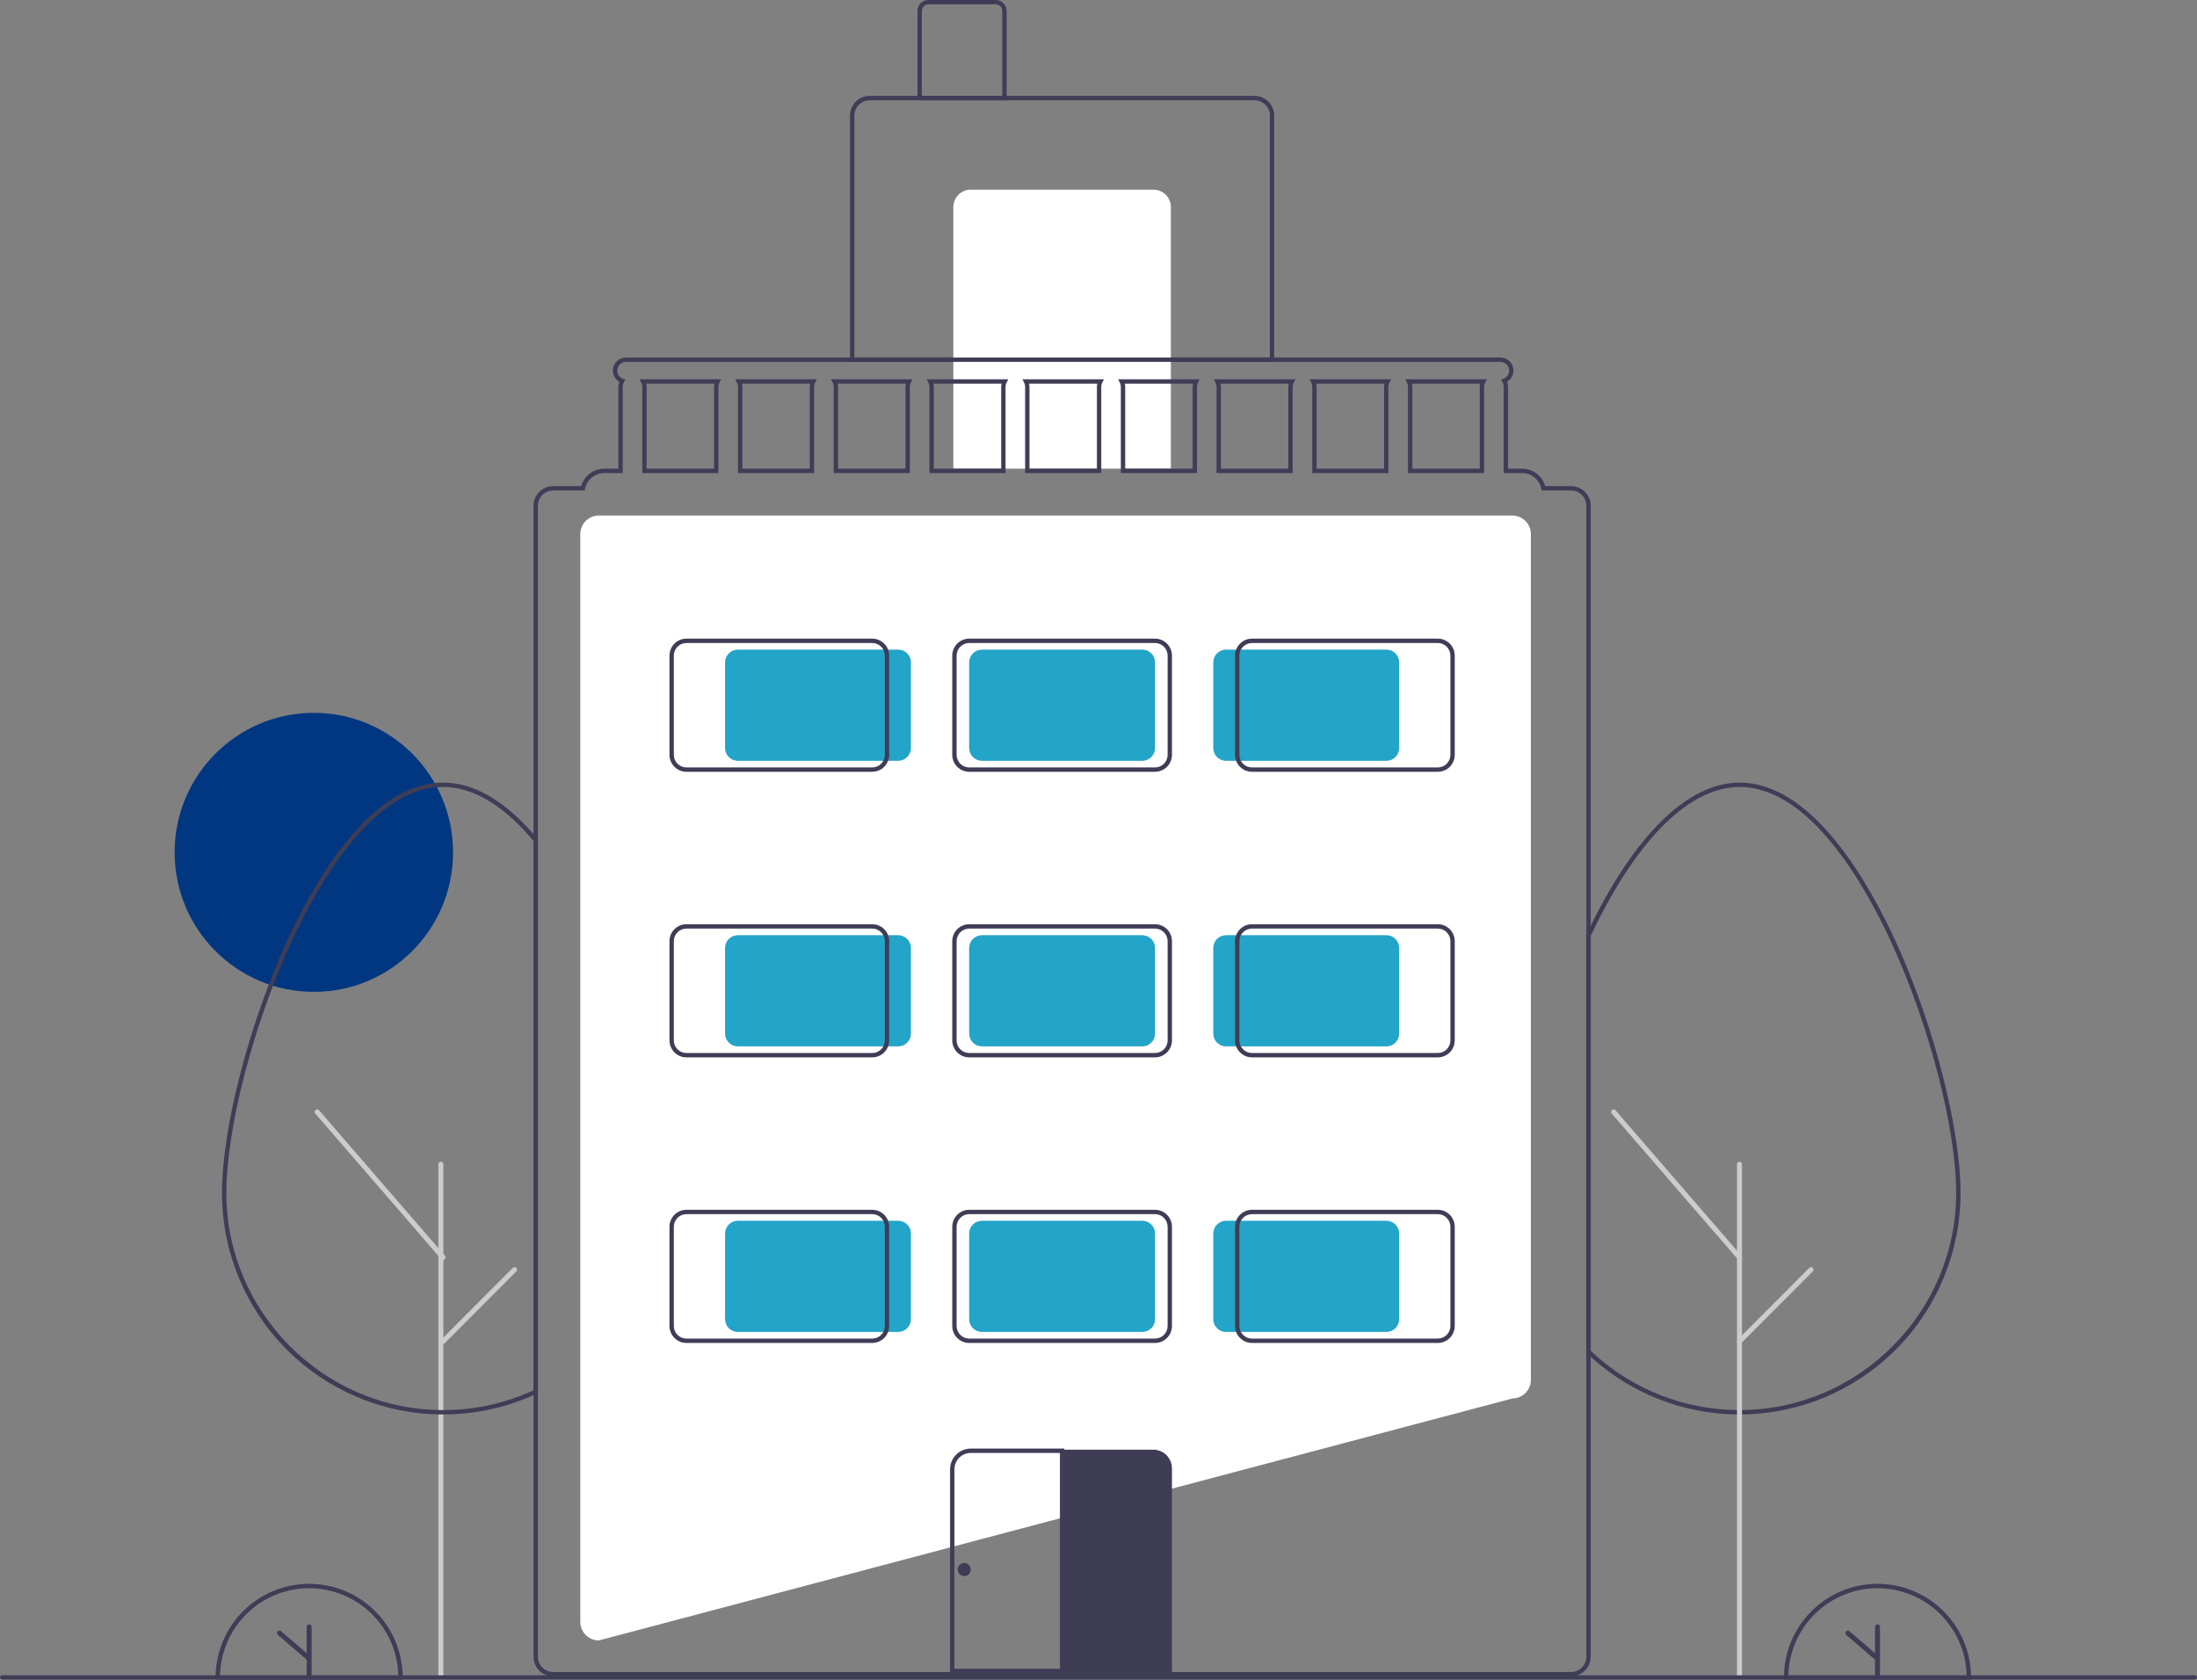 <svg width="238" height="182" viewBox="0 0 238 182" fill="none" xmlns="http://www.w3.org/2000/svg">
<rect x="0" y="0" width="238" height="182" fill="#808080" stroke="none"/>
<g clip-path="url(#clip0_284_443)">
<path d="M33.997 107.467C42.326 107.467 49.078 100.699 49.078 92.351C49.078 84.002 42.326 77.234 33.997 77.234C25.668 77.234 18.916 84.002 18.916 92.351C18.916 100.699 25.668 107.467 33.997 107.467Z" fill="#003780"/>
<path d="M64.881 177.734H64.866C64.335 177.733 63.826 177.521 63.45 177.145C63.075 176.769 62.864 176.258 62.863 175.726V57.867C62.864 57.334 63.075 56.824 63.45 56.448C63.826 56.071 64.335 55.86 64.866 55.859H163.836C164.367 55.86 164.876 56.071 165.252 56.448C165.627 56.824 165.839 57.334 165.839 57.867V149.509C165.839 150.038 165.63 150.546 165.257 150.922C164.885 151.298 164.38 151.512 163.852 151.516L64.881 177.734Z" fill="white"/>
<path d="M138.033 39.208H92.083V12.518C92.083 11.954 92.307 11.414 92.705 11.016C93.102 10.617 93.641 10.393 94.204 10.392H135.912C136.475 10.393 137.014 10.617 137.411 11.016C137.809 11.414 138.033 11.954 138.033 12.518V39.208ZM92.554 38.735H137.562V12.518C137.561 12.08 137.388 11.659 137.078 11.35C136.769 11.04 136.35 10.865 135.912 10.865H94.204C93.766 10.865 93.347 11.04 93.038 11.35C92.728 11.659 92.555 12.08 92.554 12.518V38.735Z" fill="#3F3D56"/>
<path d="M105.161 20.549H124.955C125.455 20.549 125.935 20.748 126.288 21.102C126.642 21.456 126.84 21.937 126.84 22.438V50.781H103.276V22.438C103.276 21.937 103.474 21.456 103.828 21.102C104.182 20.748 104.661 20.549 105.161 20.549Z" fill="white"/>
<path d="M109.049 10.865H99.388V1.181C99.388 0.868 99.512 0.568 99.733 0.346C99.954 0.125 100.254 0 100.566 0H107.871C108.183 0 108.483 0.125 108.704 0.346C108.925 0.568 109.049 0.868 109.049 1.181V10.865ZM99.859 10.392H108.578V1.181C108.578 0.993 108.503 0.813 108.371 0.68C108.238 0.547 108.058 0.473 107.871 0.472H100.566C100.379 0.473 100.199 0.547 100.066 0.68C99.934 0.813 99.859 0.993 99.859 1.181V10.392Z" fill="#3F3D56"/>
<path d="M188.44 153.25C188.346 153.25 188.254 153.25 188.161 153.248C182.331 153.183 176.725 150.987 172.397 147.072C172.237 146.926 172.078 146.778 171.921 146.628L171.848 146.558V101.292L171.871 101.244C172.027 100.913 172.185 100.586 172.343 100.259C177.245 90.285 182.961 84.793 188.44 84.793C196.341 84.793 202.469 95.656 205.418 102.131C209.519 111.136 212.384 122.293 212.384 129.265C212.382 135.58 209.895 141.641 205.464 146.13C201.033 150.62 195.014 153.178 188.713 153.248C188.625 153.25 188.531 153.25 188.44 153.25ZM172.319 146.356C172.45 146.479 172.582 146.601 172.714 146.722C176.957 150.56 182.453 152.713 188.169 152.775C188.264 152.778 188.355 152.775 188.446 152.778C188.532 152.778 188.619 152.778 188.705 152.775C201.503 152.633 211.912 142.086 211.912 129.265C211.912 122.354 209.065 111.277 204.989 102.327C202.087 95.955 196.077 85.265 188.44 85.265C183.15 85.265 177.584 90.664 172.766 100.467C172.617 100.775 172.467 101.084 172.319 101.398L172.319 146.356Z" fill="#3F3D56"/>
<path d="M188.439 181.888C188.367 181.888 188.298 181.859 188.247 181.808C188.196 181.757 188.168 181.688 188.168 181.616V126.142C188.167 126.106 188.174 126.071 188.188 126.038C188.201 126.005 188.221 125.974 188.246 125.949C188.272 125.924 188.302 125.903 188.335 125.89C188.368 125.876 188.403 125.869 188.439 125.869C188.474 125.869 188.51 125.876 188.543 125.89C188.576 125.903 188.606 125.924 188.631 125.949C188.656 125.974 188.676 126.005 188.69 126.038C188.703 126.071 188.71 126.106 188.71 126.142V181.616C188.71 181.688 188.681 181.757 188.63 181.808C188.58 181.859 188.511 181.888 188.439 181.888Z" fill="#CCCCCC"/>
<path d="M47.76 181.888C47.688 181.888 47.619 181.859 47.568 181.808C47.517 181.757 47.488 181.688 47.488 181.616V126.142C47.488 126.106 47.495 126.071 47.509 126.038C47.522 126.005 47.542 125.974 47.567 125.949C47.592 125.924 47.622 125.903 47.655 125.89C47.688 125.876 47.724 125.869 47.76 125.869C47.795 125.869 47.831 125.876 47.864 125.89C47.897 125.903 47.927 125.924 47.952 125.949C47.977 125.974 47.997 126.005 48.01 126.038C48.024 126.071 48.031 126.106 48.031 126.142V181.616C48.031 181.688 48.002 181.757 47.951 181.808C47.9 181.859 47.831 181.888 47.76 181.888Z" fill="#CCCCCC"/>
<path d="M188.439 136.507C188.4 136.507 188.362 136.498 188.326 136.482C188.291 136.466 188.259 136.442 188.234 136.413L174.599 120.652C174.552 120.597 174.528 120.527 174.533 120.455C174.539 120.383 174.572 120.316 174.626 120.269C174.68 120.222 174.751 120.198 174.823 120.203C174.894 120.208 174.961 120.242 175.008 120.296L188.644 136.057C188.678 136.096 188.7 136.145 188.707 136.196C188.714 136.248 188.707 136.3 188.685 136.348C188.664 136.395 188.629 136.435 188.585 136.463C188.542 136.492 188.491 136.507 188.439 136.507Z" fill="#CCCCCC"/>
<path d="M188.439 145.603C188.385 145.603 188.333 145.587 188.288 145.557C188.244 145.527 188.209 145.485 188.188 145.435C188.168 145.385 188.162 145.331 188.173 145.278C188.183 145.225 188.209 145.177 188.247 145.139L195.995 137.373C196.046 137.322 196.115 137.294 196.186 137.294C196.258 137.294 196.327 137.323 196.378 137.373C196.428 137.424 196.457 137.493 196.457 137.565C196.457 137.637 196.429 137.706 196.378 137.757L188.63 145.523C188.605 145.548 188.575 145.568 188.543 145.582C188.51 145.596 188.474 145.603 188.439 145.603Z" fill="#CCCCCC"/>
<path d="M213.522 182H193.256V181.764C193.255 180.43 193.517 179.108 194.026 177.875C194.535 176.643 195.281 175.522 196.222 174.579C197.163 173.635 198.28 172.886 199.51 172.376C200.74 171.865 202.058 171.602 203.389 171.602C204.72 171.602 206.038 171.865 207.268 172.376C208.498 172.886 209.615 173.635 210.556 174.579C211.497 175.522 212.243 176.643 212.752 177.875C213.261 179.108 213.523 180.43 213.522 181.764L213.522 182ZM193.73 181.528H213.048C212.987 179.001 211.942 176.598 210.137 174.833C208.333 173.067 205.911 172.079 203.389 172.079C200.867 172.079 198.445 173.067 196.641 174.833C194.836 176.598 193.791 179.001 193.73 181.528Z" fill="#3F3D56"/>
<path d="M203.389 175.999C203.318 175.999 203.25 176.027 203.2 176.078C203.15 176.128 203.121 176.196 203.121 176.267V179.115L200.353 176.734C200.327 176.711 200.296 176.693 200.262 176.682C200.229 176.671 200.194 176.667 200.158 176.67C200.123 176.672 200.089 176.682 200.058 176.698C200.026 176.714 199.998 176.736 199.975 176.762C199.953 176.789 199.935 176.82 199.924 176.854C199.913 176.887 199.909 176.923 199.912 176.958C199.914 176.993 199.924 177.027 199.94 177.059C199.956 177.09 199.978 177.118 200.005 177.141L203.121 179.822V181.496C203.121 181.531 203.128 181.566 203.142 181.598C203.155 181.631 203.175 181.661 203.199 181.686C203.224 181.711 203.254 181.73 203.286 181.744C203.319 181.758 203.354 181.765 203.389 181.765C203.424 181.765 203.459 181.758 203.491 181.744C203.524 181.73 203.554 181.711 203.578 181.686C203.603 181.661 203.623 181.631 203.636 181.598C203.65 181.566 203.657 181.531 203.656 181.496V176.267C203.656 176.196 203.628 176.128 203.578 176.078C203.528 176.027 203.46 175.999 203.389 175.999Z" fill="#3F3D56"/>
<path d="M43.623 182H23.357V181.764C23.356 180.43 23.618 179.108 24.127 177.875C24.636 176.643 25.382 175.522 26.323 174.579C27.264 173.635 28.381 172.886 29.611 172.376C30.841 171.865 32.159 171.602 33.49 171.602C34.821 171.602 36.139 171.865 37.369 172.376C38.599 172.886 39.716 173.635 40.657 174.579C41.598 175.522 42.344 176.643 42.853 177.875C43.362 179.108 43.624 180.43 43.623 181.764L43.623 182ZM23.831 181.528H43.149C43.088 179.001 42.043 176.598 40.238 174.833C38.434 173.067 36.012 172.079 33.49 172.079C30.968 172.079 28.546 173.067 26.742 174.833C24.937 176.598 23.892 179.001 23.831 181.528Z" fill="#3F3D56"/>
<path d="M33.49 175.999C33.419 175.999 33.351 176.027 33.301 176.078C33.251 176.128 33.222 176.196 33.222 176.267V179.115L30.454 176.734C30.428 176.711 30.397 176.693 30.363 176.682C30.33 176.671 30.295 176.667 30.259 176.67C30.224 176.672 30.19 176.682 30.159 176.698C30.127 176.714 30.099 176.736 30.076 176.762C30.054 176.789 30.036 176.82 30.025 176.854C30.014 176.887 30.01 176.923 30.013 176.958C30.015 176.993 30.025 177.027 30.041 177.059C30.057 177.09 30.079 177.118 30.106 177.141L33.222 179.822V181.496C33.222 181.531 33.229 181.566 33.243 181.598C33.256 181.631 33.276 181.661 33.3 181.686C33.325 181.711 33.355 181.73 33.387 181.744C33.42 181.758 33.455 181.765 33.49 181.765C33.525 181.765 33.56 181.758 33.593 181.744C33.625 181.73 33.655 181.711 33.679 181.686C33.704 181.661 33.724 181.631 33.737 181.598C33.751 181.566 33.758 181.531 33.758 181.496V176.267C33.758 176.196 33.729 176.128 33.679 176.078C33.629 176.027 33.561 175.999 33.49 175.999Z" fill="#3F3D56"/>
<path d="M47.996 153.25C47.902 153.25 47.811 153.25 47.717 153.248C41.417 153.176 35.399 150.618 30.969 146.129C26.538 141.639 24.052 135.58 24.05 129.265C24.05 122.293 26.915 111.135 31.016 102.131C33.966 95.656 40.094 84.793 47.996 84.793C51.251 84.793 54.529 86.652 57.738 90.32C57.897 90.5 58.057 90.687 58.214 90.877L58.268 90.943V150.932L58.135 150.997C57.977 151.074 57.816 151.146 57.655 151.216C54.697 152.528 51.504 153.219 48.27 153.248C48.182 153.25 48.088 153.25 47.996 153.25ZM47.996 85.265C40.357 85.265 34.347 95.955 31.445 102.327C27.369 111.277 24.521 122.354 24.521 129.265C24.521 142.084 34.931 152.631 47.726 152.775C47.821 152.778 47.91 152.778 48.002 152.778C48.088 152.778 48.176 152.778 48.261 152.775C51.433 152.748 54.565 152.07 57.466 150.783C57.577 150.735 57.687 150.686 57.797 150.635V91.113C57.66 90.949 57.522 90.788 57.384 90.631C54.268 87.07 51.11 85.265 47.996 85.265Z" fill="#3F3D56"/>
<path d="M47.995 136.507C47.956 136.507 47.918 136.498 47.883 136.482C47.847 136.466 47.816 136.442 47.79 136.413L34.155 120.652C34.108 120.597 34.085 120.527 34.09 120.455C34.095 120.383 34.129 120.316 34.183 120.269C34.237 120.222 34.308 120.198 34.379 120.203C34.451 120.208 34.518 120.242 34.565 120.296L48.2 136.057C48.234 136.096 48.256 136.145 48.264 136.196C48.271 136.248 48.263 136.3 48.242 136.348C48.22 136.395 48.186 136.435 48.142 136.463C48.098 136.492 48.047 136.507 47.995 136.507Z" fill="#CCCCCC"/>
<path d="M47.995 145.603C47.942 145.603 47.889 145.587 47.845 145.557C47.8 145.527 47.765 145.485 47.745 145.435C47.724 145.385 47.719 145.331 47.729 145.278C47.74 145.225 47.766 145.177 47.803 145.139L55.551 137.373C55.602 137.322 55.671 137.294 55.743 137.294C55.815 137.294 55.883 137.323 55.934 137.373C55.985 137.424 56.013 137.493 56.014 137.565C56.014 137.637 55.985 137.706 55.935 137.757L48.187 145.523C48.162 145.548 48.132 145.568 48.099 145.582C48.066 145.596 48.031 145.603 47.995 145.603Z" fill="#CCCCCC"/>
<path d="M69.287 41.097L69.461 41.442C69.538 41.591 69.579 41.756 69.579 41.924V51.253H77.826V41.924C77.826 41.756 77.867 41.591 77.944 41.442L78.119 41.097H69.287ZM77.355 41.924V50.781H70.05V41.924C70.05 41.804 70.036 41.685 70.008 41.569H77.397C77.369 41.685 77.355 41.804 77.355 41.924ZM79.655 41.097L79.829 41.442C79.907 41.591 79.947 41.756 79.947 41.924V51.253H88.195V41.924C88.195 41.756 88.235 41.591 88.312 41.442L88.487 41.097H79.655ZM87.723 41.924V50.781H80.418V41.924C80.418 41.804 80.404 41.685 80.376 41.569H87.766C87.737 41.685 87.723 41.804 87.723 41.924ZM90.023 41.097L90.198 41.442C90.275 41.591 90.315 41.756 90.315 41.924V51.253H98.563V41.924C98.563 41.756 98.603 41.591 98.681 41.442L98.855 41.097H90.023ZM98.092 41.924V50.781H90.787V41.924C90.787 41.804 90.773 41.685 90.744 41.569H98.134C98.106 41.685 98.092 41.804 98.092 41.924ZM100.392 41.097L100.566 41.442C100.643 41.591 100.684 41.756 100.684 41.924V51.253H108.931V41.924C108.931 41.756 108.972 41.591 109.049 41.442L109.224 41.097H100.392ZM108.46 41.924V50.781H101.155V41.924C101.155 41.804 101.141 41.685 101.113 41.569H108.502C108.474 41.685 108.46 41.804 108.46 41.924ZM110.76 41.097L110.934 41.442C111.012 41.591 111.052 41.756 111.052 41.924V51.253H119.3V41.924C119.3 41.756 119.34 41.591 119.417 41.442L119.592 41.097H110.76ZM118.828 41.924V50.781H111.523V41.924C111.523 41.804 111.509 41.685 111.481 41.569H118.871C118.842 41.685 118.828 41.804 118.828 41.924ZM121.128 41.097L121.303 41.442C121.38 41.591 121.42 41.756 121.42 41.924V51.253H129.668V41.924C129.668 41.756 129.708 41.591 129.786 41.442L129.96 41.097H121.128ZM129.197 41.924V50.781H121.892V41.924C121.892 41.804 121.878 41.685 121.849 41.569H129.239C129.211 41.685 129.197 41.804 129.197 41.924ZM131.496 41.097L131.671 41.442C131.748 41.591 131.789 41.756 131.789 41.924V51.253H140.036V41.924C140.036 41.756 140.077 41.591 140.154 41.442L140.328 41.097H131.496ZM139.565 41.924V50.781H132.26V41.924C132.26 41.804 132.246 41.685 132.218 41.569H139.607C139.579 41.685 139.565 41.804 139.565 41.924ZM141.865 41.097L142.039 41.442C142.117 41.591 142.157 41.756 142.157 41.924V51.253H150.405V41.924C150.405 41.756 150.445 41.591 150.522 41.442L150.697 41.097H141.865ZM149.933 41.924V50.781H142.628V41.924C142.628 41.804 142.614 41.685 142.586 41.569H149.976C149.947 41.685 149.933 41.804 149.933 41.924ZM152.233 41.097L152.408 41.442C152.485 41.591 152.525 41.756 152.525 41.924V51.253H160.773V41.924C160.773 41.756 160.813 41.591 160.891 41.442L161.065 41.097H152.233ZM160.302 41.924V50.781H152.997V41.924C152.997 41.804 152.983 41.685 152.954 41.569H160.344C160.316 41.685 160.301 41.804 160.302 41.924ZM152.233 41.097L152.408 41.442C152.485 41.591 152.525 41.756 152.525 41.924V51.253H160.773V41.924C160.773 41.756 160.813 41.591 160.891 41.442L161.065 41.097H152.233ZM160.302 41.924V50.781H152.997V41.924C152.997 41.804 152.983 41.685 152.954 41.569H160.344C160.316 41.685 160.301 41.804 160.302 41.924ZM141.865 41.097L142.039 41.442C142.117 41.591 142.157 41.756 142.157 41.924V51.253H150.405V41.924C150.405 41.756 150.445 41.591 150.522 41.442L150.697 41.097H141.865ZM149.933 41.924V50.781H142.628V41.924C142.628 41.804 142.614 41.685 142.586 41.569H149.976C149.947 41.685 149.933 41.804 149.933 41.924ZM131.496 41.097L131.671 41.442C131.748 41.591 131.789 41.756 131.789 41.924V51.253H140.036V41.924C140.036 41.756 140.077 41.591 140.154 41.442L140.328 41.097H131.496ZM139.565 41.924V50.781H132.26V41.924C132.26 41.804 132.246 41.685 132.218 41.569H139.607C139.579 41.685 139.565 41.804 139.565 41.924ZM121.128 41.097L121.303 41.442C121.38 41.591 121.42 41.756 121.42 41.924V51.253H129.668V41.924C129.668 41.756 129.708 41.591 129.786 41.442L129.96 41.097H121.128ZM129.197 41.924V50.781H121.892V41.924C121.892 41.804 121.878 41.685 121.849 41.569H129.239C129.211 41.685 129.197 41.804 129.197 41.924ZM110.76 41.097L110.934 41.442C111.012 41.591 111.052 41.756 111.052 41.924V51.253H119.3V41.924C119.3 41.756 119.34 41.591 119.417 41.442L119.592 41.097H110.76ZM118.828 41.924V50.781H111.523V41.924C111.523 41.804 111.509 41.685 111.481 41.569H118.871C118.842 41.685 118.828 41.804 118.828 41.924ZM100.392 41.097L100.566 41.442C100.643 41.591 100.684 41.756 100.684 41.924V51.253H108.931V41.924C108.931 41.756 108.972 41.591 109.049 41.442L109.224 41.097H100.392ZM108.46 41.924V50.781H101.155V41.924C101.155 41.804 101.141 41.685 101.113 41.569H108.502C108.474 41.685 108.46 41.804 108.46 41.924ZM90.023 41.097L90.198 41.442C90.275 41.591 90.315 41.756 90.315 41.924V51.253H98.563V41.924C98.563 41.756 98.603 41.591 98.681 41.442L98.855 41.097H90.023ZM98.092 41.924V50.781H90.787V41.924C90.787 41.804 90.773 41.685 90.744 41.569H98.134C98.106 41.685 98.092 41.804 98.092 41.924ZM79.655 41.097L79.829 41.442C79.907 41.591 79.947 41.756 79.947 41.924V51.253H88.195V41.924C88.195 41.756 88.235 41.591 88.312 41.442L88.487 41.097H79.655ZM87.723 41.924V50.781H80.418V41.924C80.418 41.804 80.404 41.685 80.376 41.569H87.766C87.737 41.685 87.723 41.804 87.723 41.924ZM69.287 41.097L69.461 41.442C69.538 41.591 69.579 41.756 69.579 41.924V51.253H77.826V41.924C77.826 41.756 77.867 41.591 77.944 41.442L78.119 41.097H69.287ZM77.355 41.924V50.781H70.05V41.924C70.05 41.804 70.036 41.685 70.008 41.569H77.397C77.369 41.685 77.355 41.804 77.355 41.924ZM152.233 41.097L152.408 41.442C152.485 41.591 152.525 41.756 152.525 41.924V51.253H160.773V41.924C160.773 41.756 160.813 41.591 160.891 41.442L161.065 41.097H152.233ZM160.302 41.924V50.781H152.997V41.924C152.997 41.804 152.983 41.685 152.954 41.569H160.344C160.316 41.685 160.301 41.804 160.302 41.924ZM141.865 41.097L142.039 41.442C142.117 41.591 142.157 41.756 142.157 41.924V51.253H150.405V41.924C150.405 41.756 150.445 41.591 150.522 41.442L150.697 41.097H141.865ZM149.933 41.924V50.781H142.628V41.924C142.628 41.804 142.614 41.685 142.586 41.569H149.976C149.947 41.685 149.933 41.804 149.933 41.924ZM131.496 41.097L131.671 41.442C131.748 41.591 131.789 41.756 131.789 41.924V51.253H140.036V41.924C140.036 41.756 140.077 41.591 140.154 41.442L140.328 41.097H131.496ZM139.565 41.924V50.781H132.26V41.924C132.26 41.804 132.246 41.685 132.218 41.569H139.607C139.579 41.685 139.565 41.804 139.565 41.924ZM121.128 41.097L121.303 41.442C121.38 41.591 121.42 41.756 121.42 41.924V51.253H129.668V41.924C129.668 41.756 129.708 41.591 129.786 41.442L129.96 41.097H121.128ZM129.197 41.924V50.781H121.892V41.924C121.892 41.804 121.878 41.685 121.849 41.569H129.239C129.211 41.685 129.197 41.804 129.197 41.924ZM110.76 41.097L110.934 41.442C111.012 41.591 111.052 41.756 111.052 41.924V51.253H119.3V41.924C119.3 41.756 119.34 41.591 119.417 41.442L119.592 41.097H110.76ZM118.828 41.924V50.781H111.523V41.924C111.523 41.804 111.509 41.685 111.481 41.569H118.871C118.842 41.685 118.828 41.804 118.828 41.924ZM100.392 41.097L100.566 41.442C100.643 41.591 100.684 41.756 100.684 41.924V51.253H108.931V41.924C108.931 41.756 108.972 41.591 109.049 41.442L109.224 41.097H100.392ZM108.46 41.924V50.781H101.155V41.924C101.155 41.804 101.141 41.685 101.113 41.569H108.502C108.474 41.685 108.46 41.804 108.46 41.924ZM90.023 41.097L90.198 41.442C90.275 41.591 90.315 41.756 90.315 41.924V51.253H98.563V41.924C98.563 41.756 98.603 41.591 98.681 41.442L98.855 41.097H90.023ZM98.092 41.924V50.781H90.787V41.924C90.787 41.804 90.773 41.685 90.744 41.569H98.134C98.106 41.685 98.092 41.804 98.092 41.924ZM79.655 41.097L79.829 41.442C79.907 41.591 79.947 41.756 79.947 41.924V51.253H88.195V41.924C88.195 41.756 88.235 41.591 88.312 41.442L88.487 41.097H79.655ZM87.723 41.924V50.781H80.418V41.924C80.418 41.804 80.404 41.685 80.376 41.569H87.766C87.737 41.685 87.723 41.804 87.723 41.924ZM69.287 41.097L69.461 41.442C69.538 41.591 69.579 41.756 69.579 41.924V51.253H77.826V41.924C77.826 41.756 77.867 41.591 77.944 41.442L78.119 41.097H69.287ZM77.355 41.924V50.781H70.05V41.924C70.05 41.804 70.036 41.685 70.008 41.569H77.397C77.369 41.685 77.355 41.804 77.355 41.924ZM152.233 41.097L152.408 41.442C152.485 41.591 152.525 41.756 152.525 41.924V51.253H160.773V41.924C160.773 41.756 160.813 41.591 160.891 41.442L161.065 41.097H152.233ZM160.302 41.924V50.781H152.997V41.924C152.997 41.804 152.983 41.685 152.954 41.569H160.344C160.316 41.685 160.301 41.804 160.302 41.924ZM141.865 41.097L142.039 41.442C142.117 41.591 142.157 41.756 142.157 41.924V51.253H150.405V41.924C150.405 41.756 150.445 41.591 150.522 41.442L150.697 41.097H141.865ZM149.933 41.924V50.781H142.628V41.924C142.628 41.804 142.614 41.685 142.586 41.569H149.976C149.947 41.685 149.933 41.804 149.933 41.924ZM131.496 41.097L131.671 41.442C131.748 41.591 131.789 41.756 131.789 41.924V51.253H140.036V41.924C140.036 41.756 140.077 41.591 140.154 41.442L140.328 41.097H131.496ZM139.565 41.924V50.781H132.26V41.924C132.26 41.804 132.246 41.685 132.218 41.569H139.607C139.579 41.685 139.565 41.804 139.565 41.924ZM121.128 41.097L121.303 41.442C121.38 41.591 121.42 41.756 121.42 41.924V51.253H129.668V41.924C129.668 41.756 129.708 41.591 129.786 41.442L129.96 41.097H121.128ZM129.197 41.924V50.781H121.892V41.924C121.892 41.804 121.878 41.685 121.849 41.569H129.239C129.211 41.685 129.197 41.804 129.197 41.924ZM110.76 41.097L110.934 41.442C111.012 41.591 111.052 41.756 111.052 41.924V51.253H119.3V41.924C119.3 41.756 119.34 41.591 119.417 41.442L119.592 41.097H110.76ZM118.828 41.924V50.781H111.523V41.924C111.523 41.804 111.509 41.685 111.481 41.569H118.871C118.842 41.685 118.828 41.804 118.828 41.924ZM100.392 41.097L100.566 41.442C100.643 41.591 100.684 41.756 100.684 41.924V51.253H108.931V41.924C108.931 41.756 108.972 41.591 109.049 41.442L109.224 41.097H100.392ZM108.46 41.924V50.781H101.155V41.924C101.155 41.804 101.141 41.685 101.113 41.569H108.502C108.474 41.685 108.46 41.804 108.46 41.924ZM90.023 41.097L90.198 41.442C90.275 41.591 90.315 41.756 90.315 41.924V51.253H98.563V41.924C98.563 41.756 98.603 41.591 98.681 41.442L98.855 41.097H90.023ZM98.092 41.924V50.781H90.787V41.924C90.787 41.804 90.773 41.685 90.744 41.569H98.134C98.106 41.685 98.092 41.804 98.092 41.924ZM79.655 41.097L79.829 41.442C79.907 41.591 79.947 41.756 79.947 41.924V51.253H88.195V41.924C88.195 41.756 88.235 41.591 88.312 41.442L88.487 41.097H79.655ZM87.723 41.924V50.781H80.418V41.924C80.418 41.804 80.404 41.685 80.376 41.569H87.766C87.737 41.685 87.723 41.804 87.723 41.924ZM69.287 41.097L69.461 41.442C69.538 41.591 69.579 41.756 69.579 41.924V51.253H77.826V41.924C77.826 41.756 77.867 41.591 77.944 41.442L78.119 41.097H69.287ZM77.355 41.924V50.781H70.05V41.924C70.05 41.804 70.036 41.685 70.008 41.569H77.397C77.369 41.685 77.355 41.804 77.355 41.924ZM152.233 41.097L152.408 41.442C152.485 41.591 152.525 41.756 152.525 41.924V51.253H160.773V41.924C160.773 41.756 160.813 41.591 160.891 41.442L161.065 41.097H152.233ZM160.302 41.924V50.781H152.997V41.924C152.997 41.804 152.983 41.685 152.954 41.569H160.344C160.316 41.685 160.301 41.804 160.302 41.924ZM141.865 41.097L142.039 41.442C142.117 41.591 142.157 41.756 142.157 41.924V51.253H150.405V41.924C150.405 41.756 150.445 41.591 150.522 41.442L150.697 41.097H141.865ZM149.933 41.924V50.781H142.628V41.924C142.628 41.804 142.614 41.685 142.586 41.569H149.976C149.947 41.685 149.933 41.804 149.933 41.924ZM131.496 41.097L131.671 41.442C131.748 41.591 131.789 41.756 131.789 41.924V51.253H140.036V41.924C140.036 41.756 140.077 41.591 140.154 41.442L140.328 41.097H131.496ZM139.565 41.924V50.781H132.26V41.924C132.26 41.804 132.246 41.685 132.218 41.569H139.607C139.579 41.685 139.565 41.804 139.565 41.924ZM121.128 41.097L121.303 41.442C121.38 41.591 121.42 41.756 121.42 41.924V51.253H129.668V41.924C129.668 41.756 129.708 41.591 129.786 41.442L129.96 41.097H121.128ZM129.197 41.924V50.781H121.892V41.924C121.892 41.804 121.878 41.685 121.849 41.569H129.239C129.211 41.685 129.197 41.804 129.197 41.924ZM110.76 41.097L110.934 41.442C111.012 41.591 111.052 41.756 111.052 41.924V51.253H119.3V41.924C119.3 41.756 119.34 41.591 119.417 41.442L119.592 41.097H110.76ZM118.828 41.924V50.781H111.523V41.924C111.523 41.804 111.509 41.685 111.481 41.569H118.871C118.842 41.685 118.828 41.804 118.828 41.924ZM100.392 41.097L100.566 41.442C100.643 41.591 100.684 41.756 100.684 41.924V51.253H108.931V41.924C108.931 41.756 108.972 41.591 109.049 41.442L109.224 41.097H100.392ZM108.46 41.924V50.781H101.155V41.924C101.155 41.804 101.141 41.685 101.113 41.569H108.502C108.474 41.685 108.46 41.804 108.46 41.924ZM90.023 41.097L90.198 41.442C90.275 41.591 90.315 41.756 90.315 41.924V51.253H98.563V41.924C98.563 41.756 98.603 41.591 98.681 41.442L98.855 41.097H90.023ZM98.092 41.924V50.781H90.787V41.924C90.787 41.804 90.773 41.685 90.744 41.569H98.134C98.106 41.685 98.092 41.804 98.092 41.924ZM79.655 41.097L79.829 41.442C79.907 41.591 79.947 41.756 79.947 41.924V51.253H88.195V41.924C88.195 41.756 88.235 41.591 88.312 41.442L88.487 41.097H79.655ZM87.723 41.924V50.781H80.418V41.924C80.418 41.804 80.404 41.685 80.376 41.569H87.766C87.737 41.685 87.723 41.804 87.723 41.924ZM69.287 41.097L69.461 41.442C69.538 41.591 69.579 41.756 69.579 41.924V51.253H77.826V41.924C77.826 41.756 77.867 41.591 77.944 41.442L78.119 41.097H69.287ZM77.355 41.924V50.781H70.05V41.924C70.05 41.804 70.036 41.685 70.008 41.569H77.397C77.369 41.685 77.355 41.804 77.355 41.924ZM152.233 41.097L152.408 41.442C152.485 41.591 152.525 41.756 152.525 41.924V51.253H160.773V41.924C160.773 41.756 160.813 41.591 160.891 41.442L161.065 41.097H152.233ZM160.302 41.924V50.781H152.997V41.924C152.997 41.804 152.983 41.685 152.954 41.569H160.344C160.316 41.685 160.301 41.804 160.302 41.924ZM142.039 41.442C142.117 41.591 142.157 41.756 142.157 41.924V51.253H150.405V41.924C150.405 41.756 150.445 41.591 150.522 41.442L150.697 41.097H141.865L142.039 41.442ZM149.976 41.569C149.947 41.685 149.933 41.804 149.933 41.924V50.781H142.628V41.924C142.628 41.804 142.614 41.685 142.586 41.569H149.976ZM131.671 41.442C131.748 41.591 131.789 41.756 131.789 41.924V51.253H140.036V41.924C140.036 41.756 140.077 41.591 140.154 41.442L140.328 41.097H131.496L131.671 41.442ZM139.607 41.569C139.579 41.685 139.565 41.804 139.565 41.924V50.781H132.26V41.924C132.26 41.804 132.246 41.685 132.218 41.569H139.607ZM121.303 41.442C121.38 41.591 121.42 41.756 121.42 41.924V51.253H129.668V41.924C129.668 41.756 129.708 41.591 129.786 41.442L129.96 41.097H121.128L121.303 41.442ZM129.239 41.569C129.211 41.685 129.197 41.804 129.197 41.924V50.781H121.892V41.924C121.892 41.804 121.878 41.685 121.849 41.569H129.239ZM110.934 41.442C111.012 41.591 111.052 41.756 111.052 41.924V51.253H119.3V41.924C119.3 41.756 119.34 41.591 119.417 41.442L119.592 41.097H110.76L110.934 41.442ZM118.871 41.569C118.842 41.685 118.828 41.804 118.828 41.924V50.781H111.523V41.924C111.523 41.804 111.509 41.685 111.481 41.569H118.871ZM100.566 41.442C100.643 41.591 100.684 41.756 100.684 41.924V51.253H108.931V41.924C108.931 41.756 108.972 41.591 109.049 41.442L109.224 41.097H100.392L100.566 41.442ZM108.502 41.569C108.474 41.685 108.46 41.804 108.46 41.924V50.781H101.155V41.924C101.155 41.804 101.141 41.685 101.113 41.569H108.502ZM90.198 41.442C90.275 41.591 90.315 41.756 90.315 41.924V51.253H98.563V41.924C98.563 41.756 98.603 41.591 98.681 41.442L98.855 41.097H90.023L90.198 41.442ZM98.134 41.569C98.106 41.685 98.092 41.804 98.092 41.924V50.781H90.787V41.924C90.787 41.804 90.773 41.685 90.744 41.569H98.134ZM79.829 41.442C79.907 41.591 79.947 41.756 79.947 41.924V51.253H88.195V41.924C88.195 41.756 88.235 41.591 88.312 41.442L88.487 41.097H79.655L79.829 41.442ZM87.766 41.569C87.737 41.685 87.723 41.804 87.723 41.924V50.781H80.418V41.924C80.418 41.804 80.404 41.685 80.376 41.569H87.766ZM69.461 41.442C69.538 41.591 69.579 41.756 69.579 41.924V51.253H77.826V41.924C77.826 41.756 77.867 41.591 77.944 41.442L78.119 41.097H69.287L69.461 41.442ZM77.397 41.569C77.369 41.685 77.355 41.804 77.355 41.924V50.781H70.05V41.924C70.05 41.804 70.036 41.685 70.008 41.569H77.397ZM152.408 41.442C152.485 41.591 152.525 41.756 152.525 41.924V51.253H160.773V41.924C160.773 41.756 160.813 41.591 160.891 41.442L161.065 41.097H152.233L152.408 41.442ZM160.344 41.569C160.316 41.685 160.301 41.804 160.302 41.924V50.781H152.997V41.924C152.997 41.804 152.983 41.685 152.954 41.569H160.344ZM142.039 41.442C142.117 41.591 142.157 41.756 142.157 41.924V51.253H150.405V41.924C150.405 41.756 150.445 41.591 150.522 41.442L150.697 41.097H141.865L142.039 41.442ZM149.976 41.569C149.947 41.685 149.933 41.804 149.933 41.924V50.781H142.628V41.924C142.628 41.804 142.614 41.685 142.586 41.569H149.976ZM131.671 41.442C131.748 41.591 131.789 41.756 131.789 41.924V51.253H140.036V41.924C140.036 41.756 140.077 41.591 140.154 41.442L140.328 41.097H131.496L131.671 41.442ZM139.607 41.569C139.579 41.685 139.565 41.804 139.565 41.924V50.781H132.26V41.924C132.26 41.804 132.246 41.685 132.218 41.569H139.607ZM121.303 41.442C121.38 41.591 121.42 41.756 121.42 41.924V51.253H129.668V41.924C129.668 41.756 129.708 41.591 129.786 41.442L129.96 41.097H121.128L121.303 41.442ZM129.239 41.569C129.211 41.685 129.197 41.804 129.197 41.924V50.781H121.892V41.924C121.892 41.804 121.878 41.685 121.849 41.569H129.239ZM110.934 41.442C111.012 41.591 111.052 41.756 111.052 41.924V51.253H119.3V41.924C119.3 41.756 119.34 41.591 119.417 41.442L119.592 41.097H110.76L110.934 41.442ZM118.871 41.569C118.842 41.685 118.828 41.804 118.828 41.924V50.781H111.523V41.924C111.523 41.804 111.509 41.685 111.481 41.569H118.871ZM100.566 41.442C100.643 41.591 100.684 41.756 100.684 41.924V51.253H108.931V41.924C108.931 41.756 108.972 41.591 109.049 41.442L109.224 41.097H100.392L100.566 41.442ZM108.502 41.569C108.474 41.685 108.46 41.804 108.46 41.924V50.781H101.155V41.924C101.155 41.804 101.141 41.685 101.113 41.569H108.502ZM90.198 41.442C90.275 41.591 90.315 41.756 90.315 41.924V51.253H98.563V41.924C98.563 41.756 98.603 41.591 98.681 41.442L98.855 41.097H90.023L90.198 41.442ZM98.134 41.569C98.106 41.685 98.092 41.804 98.092 41.924V50.781H90.787V41.924C90.787 41.804 90.773 41.685 90.744 41.569H98.134ZM79.829 41.442C79.907 41.591 79.947 41.756 79.947 41.924V51.253H88.195V41.924C88.195 41.756 88.235 41.591 88.312 41.442L88.487 41.097H79.655L79.829 41.442ZM87.766 41.569C87.737 41.685 87.723 41.804 87.723 41.924V50.781H80.418V41.924C80.418 41.804 80.404 41.685 80.376 41.569H87.766ZM69.461 41.442C69.538 41.591 69.579 41.756 69.579 41.924V51.253H77.826V41.924C77.826 41.756 77.867 41.591 77.944 41.442L78.119 41.097H69.287L69.461 41.442ZM77.397 41.569C77.369 41.685 77.355 41.804 77.355 41.924V50.781H70.05V41.924C70.05 41.804 70.036 41.685 70.008 41.569H77.397ZM170.199 52.67H167.39C167.235 52.127 166.908 51.649 166.458 51.308C166.008 50.967 165.46 50.782 164.897 50.781H163.365V41.924C163.366 41.734 163.33 41.545 163.259 41.369C163.526 41.211 163.734 40.97 163.85 40.682C163.967 40.394 163.986 40.076 163.904 39.777C163.822 39.477 163.644 39.213 163.398 39.025C163.151 38.836 162.85 38.735 162.54 38.735H67.811C67.502 38.735 67.2 38.836 66.954 39.025C66.707 39.213 66.529 39.477 66.448 39.777C66.366 40.076 66.385 40.394 66.501 40.682C66.618 40.97 66.826 41.211 67.093 41.369C67.022 41.545 66.986 41.734 66.987 41.924V50.781H65.455C64.891 50.782 64.343 50.967 63.894 51.308C63.444 51.649 63.117 52.127 62.962 52.67H59.917C59.355 52.671 58.816 52.896 58.419 53.294C58.021 53.693 57.797 54.233 57.797 54.796V179.505C57.798 180.068 58.022 180.608 58.419 181.007C58.817 181.405 59.355 181.629 59.917 181.631H170.199C170.761 181.63 171.3 181.406 171.697 181.007C172.095 180.609 172.319 180.068 172.319 179.505V54.796C172.319 54.233 172.095 53.693 171.697 53.294C171.3 52.896 170.761 52.671 170.199 52.67ZM171.848 179.505C171.848 179.842 171.744 180.172 171.552 180.449C171.359 180.726 171.087 180.937 170.771 181.054C170.588 181.124 170.394 181.159 170.199 181.158H59.917C59.722 181.159 59.528 181.124 59.345 181.054C59.029 180.937 58.757 180.726 58.564 180.449C58.372 180.172 58.268 179.842 58.268 179.505V54.796C58.268 54.358 58.442 53.938 58.752 53.628C59.061 53.318 59.48 53.143 59.917 53.143H63.339L63.377 52.954C63.476 52.474 63.736 52.044 64.115 51.734C64.493 51.424 64.966 51.255 65.455 51.253H67.458V41.924C67.458 41.732 67.51 41.543 67.609 41.378L67.755 41.135L67.489 41.036C67.281 40.96 67.106 40.813 66.995 40.621C66.884 40.429 66.845 40.204 66.883 39.986C66.922 39.767 67.036 39.569 67.206 39.427C67.376 39.285 67.59 39.207 67.811 39.208H162.54C162.762 39.207 162.976 39.285 163.146 39.427C163.316 39.569 163.43 39.767 163.468 39.986C163.507 40.204 163.467 40.429 163.357 40.621C163.246 40.813 163.071 40.96 162.863 41.036L162.597 41.135L162.743 41.378C162.841 41.543 162.894 41.732 162.894 41.924V51.253H164.897C165.385 51.255 165.858 51.424 166.237 51.734C166.615 52.044 166.876 52.474 166.975 52.954L167.013 53.143H170.199C170.636 53.143 171.055 53.318 171.364 53.628C171.674 53.938 171.848 54.358 171.848 54.796L171.848 179.505ZM69.287 41.097L69.461 41.442C69.538 41.591 69.579 41.756 69.579 41.924V51.253H77.826V41.924C77.826 41.756 77.867 41.591 77.944 41.442L78.119 41.097H69.287ZM77.355 41.924V50.781H70.05V41.924C70.05 41.804 70.036 41.685 70.008 41.569H77.397C77.369 41.685 77.355 41.804 77.355 41.924ZM79.655 41.097L79.829 41.442C79.907 41.591 79.947 41.756 79.947 41.924V51.253H88.195V41.924C88.195 41.756 88.235 41.591 88.312 41.442L88.487 41.097H79.655ZM87.723 41.924V50.781H80.418V41.924C80.418 41.804 80.404 41.685 80.376 41.569H87.766C87.737 41.685 87.723 41.804 87.723 41.924ZM90.023 41.097L90.198 41.442C90.275 41.591 90.315 41.756 90.315 41.924V51.253H98.563V41.924C98.563 41.756 98.603 41.591 98.681 41.442L98.855 41.097H90.023ZM98.092 41.924V50.781H90.787V41.924C90.787 41.804 90.773 41.685 90.744 41.569H98.134C98.106 41.685 98.092 41.804 98.092 41.924ZM100.392 41.097L100.566 41.442C100.643 41.591 100.684 41.756 100.684 41.924V51.253H108.931V41.924C108.931 41.756 108.972 41.591 109.049 41.442L109.224 41.097H100.392ZM108.46 41.924V50.781H101.155V41.924C101.155 41.804 101.141 41.685 101.113 41.569H108.502C108.474 41.685 108.46 41.804 108.46 41.924ZM110.76 41.097L110.934 41.442C111.012 41.591 111.052 41.756 111.052 41.924V51.253H119.3V41.924C119.3 41.756 119.34 41.591 119.417 41.442L119.592 41.097H110.76ZM118.828 41.924V50.781H111.523V41.924C111.523 41.804 111.509 41.685 111.481 41.569H118.871C118.842 41.685 118.828 41.804 118.828 41.924ZM121.128 41.097L121.303 41.442C121.38 41.591 121.42 41.756 121.42 41.924V51.253H129.668V41.924C129.668 41.756 129.708 41.591 129.786 41.442L129.96 41.097H121.128ZM129.197 41.924V50.781H121.892V41.924C121.892 41.804 121.878 41.685 121.849 41.569H129.239C129.211 41.685 129.197 41.804 129.197 41.924ZM131.496 41.097L131.671 41.442C131.748 41.591 131.789 41.756 131.789 41.924V51.253H140.036V41.924C140.036 41.756 140.077 41.591 140.154 41.442L140.328 41.097H131.496ZM139.565 41.924V50.781H132.26V41.924C132.26 41.804 132.246 41.685 132.218 41.569H139.607C139.579 41.685 139.565 41.804 139.565 41.924ZM141.865 41.097L142.039 41.442C142.117 41.591 142.157 41.756 142.157 41.924V51.253H150.405V41.924C150.405 41.756 150.445 41.591 150.522 41.442L150.697 41.097H141.865ZM149.933 41.924V50.781H142.628V41.924C142.628 41.804 142.614 41.685 142.586 41.569H149.976C149.947 41.685 149.933 41.804 149.933 41.924ZM152.233 41.097L152.408 41.442C152.485 41.591 152.525 41.756 152.525 41.924V51.253H160.773V41.924C160.773 41.756 160.813 41.591 160.891 41.442L161.065 41.097H152.233ZM160.302 41.924V50.781H152.997V41.924C152.997 41.804 152.983 41.685 152.954 41.569H160.344C160.316 41.685 160.301 41.804 160.302 41.924ZM69.287 41.097L69.461 41.442C69.538 41.591 69.579 41.756 69.579 41.924V51.253H77.826V41.924C77.826 41.756 77.867 41.591 77.944 41.442L78.119 41.097H69.287ZM77.355 41.924V50.781H70.05V41.924C70.05 41.804 70.036 41.685 70.008 41.569H77.397C77.369 41.685 77.355 41.804 77.355 41.924ZM79.655 41.097L79.829 41.442C79.907 41.591 79.947 41.756 79.947 41.924V51.253H88.195V41.924C88.195 41.756 88.235 41.591 88.312 41.442L88.487 41.097H79.655ZM87.723 41.924V50.781H80.418V41.924C80.418 41.804 80.404 41.685 80.376 41.569H87.766C87.737 41.685 87.723 41.804 87.723 41.924ZM90.023 41.097L90.198 41.442C90.275 41.591 90.315 41.756 90.315 41.924V51.253H98.563V41.924C98.563 41.756 98.603 41.591 98.681 41.442L98.855 41.097H90.023ZM98.092 41.924V50.781H90.787V41.924C90.787 41.804 90.773 41.685 90.744 41.569H98.134C98.106 41.685 98.092 41.804 98.092 41.924ZM100.392 41.097L100.566 41.442C100.643 41.591 100.684 41.756 100.684 41.924V51.253H108.931V41.924C108.931 41.756 108.972 41.591 109.049 41.442L109.224 41.097H100.392ZM108.46 41.924V50.781H101.155V41.924C101.155 41.804 101.141 41.685 101.113 41.569H108.502C108.474 41.685 108.46 41.804 108.46 41.924ZM110.76 41.097L110.934 41.442C111.012 41.591 111.052 41.756 111.052 41.924V51.253H119.3V41.924C119.3 41.756 119.34 41.591 119.417 41.442L119.592 41.097H110.76ZM118.828 41.924V50.781H111.523V41.924C111.523 41.804 111.509 41.685 111.481 41.569H118.871C118.842 41.685 118.828 41.804 118.828 41.924ZM121.128 41.097L121.303 41.442C121.38 41.591 121.42 41.756 121.42 41.924V51.253H129.668V41.924C129.668 41.756 129.708 41.591 129.786 41.442L129.96 41.097H121.128ZM129.197 41.924V50.781H121.892V41.924C121.892 41.804 121.878 41.685 121.849 41.569H129.239C129.211 41.685 129.197 41.804 129.197 41.924ZM131.496 41.097L131.671 41.442C131.748 41.591 131.789 41.756 131.789 41.924V51.253H140.036V41.924C140.036 41.756 140.077 41.591 140.154 41.442L140.328 41.097H131.496ZM139.565 41.924V50.781H132.26V41.924C132.26 41.804 132.246 41.685 132.218 41.569H139.607C139.579 41.685 139.565 41.804 139.565 41.924ZM141.865 41.097L142.039 41.442C142.117 41.591 142.157 41.756 142.157 41.924V51.253H150.405V41.924C150.405 41.756 150.445 41.591 150.522 41.442L150.697 41.097H141.865ZM149.933 41.924V50.781H142.628V41.924C142.628 41.804 142.614 41.685 142.586 41.569H149.976C149.947 41.685 149.933 41.804 149.933 41.924ZM152.233 41.097L152.408 41.442C152.485 41.591 152.525 41.756 152.525 41.924V51.253H160.773V41.924C160.773 41.756 160.813 41.591 160.891 41.442L161.065 41.097H152.233ZM160.302 41.924V50.781H152.997V41.924C152.997 41.804 152.983 41.685 152.954 41.569H160.344C160.316 41.685 160.301 41.804 160.302 41.924ZM69.287 41.097L69.461 41.442C69.538 41.591 69.579 41.756 69.579 41.924V51.253H77.826V41.924C77.826 41.756 77.867 41.591 77.944 41.442L78.119 41.097H69.287ZM77.355 41.924V50.781H70.05V41.924C70.05 41.804 70.036 41.685 70.008 41.569H77.397C77.369 41.685 77.355 41.804 77.355 41.924ZM79.655 41.097L79.829 41.442C79.907 41.591 79.947 41.756 79.947 41.924V51.253H88.195V41.924C88.195 41.756 88.235 41.591 88.312 41.442L88.487 41.097H79.655ZM87.723 41.924V50.781H80.418V41.924C80.418 41.804 80.404 41.685 80.376 41.569H87.766C87.737 41.685 87.723 41.804 87.723 41.924ZM90.023 41.097L90.198 41.442C90.275 41.591 90.315 41.756 90.315 41.924V51.253H98.563V41.924C98.563 41.756 98.603 41.591 98.681 41.442L98.855 41.097H90.023ZM98.092 41.924V50.781H90.787V41.924C90.787 41.804 90.773 41.685 90.744 41.569H98.134C98.106 41.685 98.092 41.804 98.092 41.924ZM100.392 41.097L100.566 41.442C100.643 41.591 100.684 41.756 100.684 41.924V51.253H108.931V41.924C108.931 41.756 108.972 41.591 109.049 41.442L109.224 41.097H100.392ZM108.46 41.924V50.781H101.155V41.924C101.155 41.804 101.141 41.685 101.113 41.569H108.502C108.474 41.685 108.46 41.804 108.46 41.924ZM110.76 41.097L110.934 41.442C111.012 41.591 111.052 41.756 111.052 41.924V51.253H119.3V41.924C119.3 41.756 119.34 41.591 119.417 41.442L119.592 41.097H110.76ZM118.828 41.924V50.781H111.523V41.924C111.523 41.804 111.509 41.685 111.481 41.569H118.871C118.842 41.685 118.828 41.804 118.828 41.924ZM121.128 41.097L121.303 41.442C121.38 41.591 121.42 41.756 121.42 41.924V51.253H129.668V41.924C129.668 41.756 129.708 41.591 129.786 41.442L129.96 41.097H121.128ZM129.197 41.924V50.781H121.892V41.924C121.892 41.804 121.878 41.685 121.849 41.569H129.239C129.211 41.685 129.197 41.804 129.197 41.924ZM131.496 41.097L131.671 41.442C131.748 41.591 131.789 41.756 131.789 41.924V51.253H140.036V41.924C140.036 41.756 140.077 41.591 140.154 41.442L140.328 41.097H131.496ZM139.565 41.924V50.781H132.26V41.924C132.26 41.804 132.246 41.685 132.218 41.569H139.607C139.579 41.685 139.565 41.804 139.565 41.924ZM141.865 41.097L142.039 41.442C142.117 41.591 142.157 41.756 142.157 41.924V51.253H150.405V41.924C150.405 41.756 150.445 41.591 150.522 41.442L150.697 41.097H141.865ZM149.933 41.924V50.781H142.628V41.924C142.628 41.804 142.614 41.685 142.586 41.569H149.976C149.947 41.685 149.933 41.804 149.933 41.924ZM152.233 41.097L152.408 41.442C152.485 41.591 152.525 41.756 152.525 41.924V51.253H160.773V41.924C160.773 41.756 160.813 41.591 160.891 41.442L161.065 41.097H152.233ZM160.302 41.924V50.781H152.997V41.924C152.997 41.804 152.983 41.685 152.954 41.569H160.344C160.316 41.685 160.301 41.804 160.302 41.924ZM69.287 41.097L69.461 41.442C69.538 41.591 69.579 41.756 69.579 41.924V51.253H77.826V41.924C77.826 41.756 77.867 41.591 77.944 41.442L78.119 41.097H69.287ZM77.355 41.924V50.781H70.05V41.924C70.05 41.804 70.036 41.685 70.008 41.569H77.397C77.369 41.685 77.355 41.804 77.355 41.924ZM79.655 41.097L79.829 41.442C79.907 41.591 79.947 41.756 79.947 41.924V51.253H88.195V41.924C88.195 41.756 88.235 41.591 88.312 41.442L88.487 41.097H79.655ZM87.723 41.924V50.781H80.418V41.924C80.418 41.804 80.404 41.685 80.376 41.569H87.766C87.737 41.685 87.723 41.804 87.723 41.924ZM90.023 41.097L90.198 41.442C90.275 41.591 90.315 41.756 90.315 41.924V51.253H98.563V41.924C98.563 41.756 98.603 41.591 98.681 41.442L98.855 41.097H90.023ZM98.092 41.924V50.781H90.787V41.924C90.787 41.804 90.773 41.685 90.744 41.569H98.134C98.106 41.685 98.092 41.804 98.092 41.924ZM100.392 41.097L100.566 41.442C100.643 41.591 100.684 41.756 100.684 41.924V51.253H108.931V41.924C108.931 41.756 108.972 41.591 109.049 41.442L109.224 41.097H100.392ZM108.46 41.924V50.781H101.155V41.924C101.155 41.804 101.141 41.685 101.113 41.569H108.502C108.474 41.685 108.46 41.804 108.46 41.924ZM110.76 41.097L110.934 41.442C111.012 41.591 111.052 41.756 111.052 41.924V51.253H119.3V41.924C119.3 41.756 119.34 41.591 119.417 41.442L119.592 41.097H110.76ZM118.828 41.924V50.781H111.523V41.924C111.523 41.804 111.509 41.685 111.481 41.569H118.871C118.842 41.685 118.828 41.804 118.828 41.924ZM121.128 41.097L121.303 41.442C121.38 41.591 121.42 41.756 121.42 41.924V51.253H129.668V41.924C129.668 41.756 129.708 41.591 129.786 41.442L129.96 41.097H121.128ZM129.197 41.924V50.781H121.892V41.924C121.892 41.804 121.878 41.685 121.849 41.569H129.239C129.211 41.685 129.197 41.804 129.197 41.924ZM131.496 41.097L131.671 41.442C131.748 41.591 131.789 41.756 131.789 41.924V51.253H140.036V41.924C140.036 41.756 140.077 41.591 140.154 41.442L140.328 41.097H131.496ZM139.565 41.924V50.781H132.26V41.924C132.26 41.804 132.246 41.685 132.218 41.569H139.607C139.579 41.685 139.565 41.804 139.565 41.924ZM141.865 41.097L142.039 41.442C142.117 41.591 142.157 41.756 142.157 41.924V51.253H150.405V41.924C150.405 41.756 150.445 41.591 150.522 41.442L150.697 41.097H141.865ZM149.933 41.924V50.781H142.628V41.924C142.628 41.804 142.614 41.685 142.586 41.569H149.976C149.947 41.685 149.933 41.804 149.933 41.924ZM152.233 41.097L152.408 41.442C152.485 41.591 152.525 41.756 152.525 41.924V51.253H160.773V41.924C160.773 41.756 160.813 41.591 160.891 41.442L161.065 41.097H152.233ZM160.302 41.924V50.781H152.997V41.924C152.997 41.804 152.983 41.685 152.954 41.569H160.344C160.316 41.685 160.301 41.804 160.302 41.924Z" fill="#3F3D56"/>
<path d="M97.303 82.431H79.926C79.56 82.43 79.209 82.284 78.95 82.025C78.691 81.766 78.546 81.414 78.545 81.047V71.769C78.546 71.402 78.691 71.05 78.95 70.791C79.209 70.531 79.56 70.385 79.926 70.385H97.303C97.669 70.385 98.02 70.531 98.278 70.791C98.537 71.05 98.683 71.402 98.683 71.769V81.047C98.683 81.414 98.537 81.766 98.278 82.025C98.02 82.284 97.669 82.43 97.303 82.431Z" fill="#23A4C9"/>
<path d="M123.747 82.431H106.369C106.003 82.43 105.653 82.284 105.394 82.025C105.135 81.766 104.989 81.414 104.989 81.047V71.769C104.989 71.402 105.135 71.05 105.394 70.791C105.653 70.531 106.003 70.385 106.369 70.385H123.747C124.113 70.385 124.463 70.531 124.722 70.791C124.981 71.05 125.127 71.402 125.127 71.769V81.047C125.127 81.414 124.981 81.766 124.722 82.025C124.463 82.284 124.113 82.43 123.747 82.431Z" fill="#23A4C9"/>
<path d="M150.19 82.431H132.813C132.447 82.43 132.096 82.284 131.838 82.025C131.579 81.766 131.433 81.414 131.433 81.047V71.769C131.433 71.402 131.579 71.05 131.838 70.791C132.096 70.531 132.447 70.385 132.813 70.385H150.19C150.556 70.385 150.907 70.531 151.166 70.791C151.425 71.05 151.57 71.402 151.571 71.769V81.047C151.57 81.414 151.425 81.766 151.166 82.025C150.907 82.284 150.556 82.43 150.19 82.431Z" fill="#23A4C9"/>
<path d="M97.303 113.372H79.926C79.56 113.371 79.209 113.225 78.95 112.966C78.691 112.706 78.546 112.355 78.545 111.988V102.709C78.546 102.343 78.691 101.991 78.95 101.732C79.209 101.472 79.56 101.326 79.926 101.326H97.303C97.669 101.326 98.02 101.472 98.278 101.732C98.537 101.991 98.683 102.343 98.683 102.709V111.988C98.683 112.355 98.537 112.706 98.278 112.966C98.02 113.225 97.669 113.371 97.303 113.372Z" fill="#23A4C9"/>
<path d="M123.747 113.372H106.369C106.003 113.371 105.653 113.225 105.394 112.966C105.135 112.706 104.989 112.355 104.989 111.988V102.709C104.989 102.343 105.135 101.991 105.394 101.732C105.653 101.472 106.003 101.326 106.369 101.326H123.747C124.113 101.326 124.463 101.472 124.722 101.732C124.981 101.991 125.127 102.343 125.127 102.709V111.988C125.127 112.355 124.981 112.706 124.722 112.966C124.463 113.225 124.113 113.371 123.747 113.372Z" fill="#23A4C9"/>
<path d="M150.19 113.372H132.813C132.447 113.371 132.096 113.225 131.838 112.966C131.579 112.706 131.433 112.355 131.433 111.988V102.709C131.433 102.343 131.579 101.991 131.838 101.732C132.096 101.472 132.447 101.326 132.813 101.326H150.19C150.556 101.326 150.907 101.472 151.166 101.732C151.425 101.991 151.57 102.343 151.571 102.709V111.988C151.57 112.355 151.425 112.706 151.166 112.966C150.907 113.225 150.556 113.371 150.19 113.372Z" fill="#23A4C9"/>
<path d="M97.303 144.313H79.926C79.56 144.312 79.209 144.166 78.95 143.907C78.691 143.647 78.546 143.296 78.545 142.929V133.65C78.546 133.284 78.691 132.932 78.95 132.673C79.209 132.413 79.56 132.267 79.926 132.267H97.303C97.669 132.267 98.02 132.413 98.278 132.673C98.537 132.932 98.683 133.284 98.683 133.65V142.929C98.683 143.296 98.537 143.647 98.278 143.907C98.02 144.166 97.669 144.312 97.303 144.313Z" fill="#23A4C9"/>
<path d="M123.747 144.313H106.369C106.003 144.312 105.653 144.166 105.394 143.907C105.135 143.647 104.989 143.296 104.989 142.929V133.65C104.989 133.284 105.135 132.932 105.394 132.673C105.653 132.413 106.003 132.267 106.369 132.267H123.747C124.113 132.267 124.463 132.413 124.722 132.673C124.981 132.932 125.127 133.284 125.127 133.65V142.929C125.127 143.296 124.981 143.647 124.722 143.907C124.463 144.166 124.113 144.312 123.747 144.313Z" fill="#23A4C9"/>
<path d="M150.19 144.313H132.813C132.447 144.312 132.096 144.166 131.838 143.907C131.579 143.647 131.433 143.296 131.433 142.929V133.65C131.433 133.284 131.579 132.932 131.838 132.673C132.096 132.413 132.447 132.267 132.813 132.267H150.19C150.556 132.267 150.907 132.413 151.166 132.673C151.425 132.932 151.57 133.284 151.571 133.65V142.929C151.57 143.296 151.425 143.647 151.166 143.907C150.907 144.166 150.556 144.312 150.19 144.313Z" fill="#23A4C9"/>
<path d="M94.49 83.621H74.359C73.873 83.621 73.406 83.427 73.062 83.082C72.718 82.737 72.525 82.27 72.524 81.782V71.034C72.525 70.546 72.718 70.078 73.062 69.734C73.406 69.389 73.873 69.195 74.359 69.194H94.49C94.976 69.195 95.442 69.389 95.786 69.734C96.13 70.078 96.324 70.546 96.324 71.034V81.782C96.324 82.27 96.13 82.737 95.786 83.082C95.442 83.427 94.976 83.621 94.49 83.621ZM74.359 69.667C73.998 69.667 73.651 69.811 73.395 70.067C73.14 70.324 72.996 70.671 72.996 71.034V81.782C72.996 82.144 73.14 82.492 73.395 82.748C73.651 83.004 73.998 83.148 74.359 83.149H94.49C94.851 83.148 95.198 83.004 95.453 82.748C95.709 82.492 95.853 82.144 95.853 81.782V71.034C95.853 70.671 95.709 70.324 95.453 70.067C95.198 69.811 94.851 69.667 94.49 69.667H74.359Z" fill="#3F3D56"/>
<path d="M125.123 83.621H104.993C104.506 83.621 104.04 83.427 103.696 83.082C103.352 82.737 103.159 82.27 103.158 81.782V71.034C103.159 70.546 103.352 70.078 103.696 69.734C104.04 69.389 104.506 69.195 104.993 69.194H125.123C125.61 69.195 126.076 69.389 126.42 69.734C126.764 70.078 126.958 70.546 126.958 71.034V81.782C126.958 82.27 126.764 82.737 126.42 83.082C126.076 83.427 125.61 83.621 125.123 83.621ZM104.993 69.667C104.631 69.667 104.285 69.811 104.029 70.067C103.774 70.324 103.63 70.671 103.629 71.034V81.782C103.63 82.144 103.774 82.492 104.029 82.748C104.285 83.004 104.631 83.148 104.993 83.149H125.123C125.485 83.148 125.831 83.004 126.087 82.748C126.343 82.492 126.486 82.144 126.487 81.782V71.034C126.486 70.671 126.343 70.324 126.087 70.067C125.831 69.811 125.485 69.667 125.123 69.667H104.993Z" fill="#3F3D56"/>
<path d="M155.757 83.621H135.627C135.14 83.621 134.674 83.427 134.33 83.082C133.986 82.737 133.792 82.27 133.792 81.782V71.034C133.792 70.546 133.986 70.078 134.33 69.734C134.674 69.389 135.14 69.195 135.627 69.194H155.757C156.243 69.195 156.71 69.389 157.054 69.734C157.398 70.078 157.591 70.546 157.592 71.034V81.782C157.591 82.27 157.398 82.737 157.054 83.082C156.71 83.427 156.243 83.621 155.757 83.621ZM135.627 69.667C135.265 69.667 134.918 69.811 134.663 70.067C134.407 70.324 134.263 70.671 134.263 71.034V81.782C134.263 82.144 134.407 82.492 134.663 82.748C134.918 83.004 135.265 83.148 135.627 83.149H155.757C156.118 83.148 156.465 83.004 156.721 82.748C156.976 82.492 157.12 82.144 157.12 81.782V71.034C157.12 70.671 156.976 70.324 156.721 70.067C156.465 69.811 156.118 69.667 155.757 69.667H135.627Z" fill="#3F3D56"/>
<path d="M94.49 114.562H74.359C73.873 114.562 73.406 114.368 73.062 114.023C72.718 113.678 72.525 113.211 72.524 112.723V101.975C72.525 101.487 72.718 101.019 73.062 100.675C73.406 100.33 73.873 100.136 74.359 100.135H94.49C94.976 100.136 95.442 100.33 95.786 100.675C96.13 101.019 96.324 101.487 96.324 101.975V112.723C96.324 113.211 96.13 113.678 95.786 114.023C95.442 114.368 94.976 114.562 94.49 114.562ZM74.359 100.608C73.998 100.608 73.651 100.752 73.395 101.009C73.14 101.265 72.996 101.612 72.996 101.975V112.723C72.996 113.085 73.14 113.433 73.395 113.689C73.651 113.945 73.998 114.089 74.359 114.09H94.49C94.851 114.089 95.198 113.945 95.453 113.689C95.709 113.433 95.853 113.085 95.853 112.723V101.975C95.853 101.612 95.709 101.265 95.453 101.009C95.198 100.752 94.851 100.608 94.49 100.608H74.359Z" fill="#3F3D56"/>
<path d="M125.123 114.562H104.993C104.506 114.562 104.04 114.368 103.696 114.023C103.352 113.678 103.159 113.211 103.158 112.723V101.975C103.159 101.487 103.352 101.019 103.696 100.675C104.04 100.33 104.506 100.136 104.993 100.135H125.123C125.61 100.136 126.076 100.33 126.42 100.675C126.764 101.019 126.958 101.487 126.958 101.975V112.723C126.958 113.211 126.764 113.678 126.42 114.023C126.076 114.368 125.61 114.562 125.123 114.562ZM104.993 100.608C104.631 100.608 104.285 100.752 104.029 101.009C103.774 101.265 103.63 101.612 103.629 101.975V112.723C103.63 113.085 103.774 113.433 104.029 113.689C104.285 113.945 104.631 114.089 104.993 114.09H125.123C125.485 114.089 125.831 113.945 126.087 113.689C126.343 113.433 126.486 113.085 126.487 112.723V101.975C126.486 101.612 126.343 101.265 126.087 101.009C125.831 100.752 125.485 100.608 125.123 100.608H104.993Z" fill="#3F3D56"/>
<path d="M155.757 114.562H135.627C135.14 114.562 134.674 114.368 134.33 114.023C133.986 113.678 133.792 113.211 133.792 112.723V101.975C133.792 101.487 133.986 101.019 134.33 100.675C134.674 100.33 135.14 100.136 135.627 100.135H155.757C156.243 100.136 156.71 100.33 157.054 100.675C157.398 101.019 157.591 101.487 157.592 101.975V112.723C157.591 113.211 157.398 113.678 157.054 114.023C156.71 114.368 156.243 114.562 155.757 114.562ZM135.627 100.608C135.265 100.608 134.918 100.752 134.663 101.009C134.407 101.265 134.263 101.612 134.263 101.975V112.723C134.263 113.085 134.407 113.433 134.663 113.689C134.918 113.945 135.265 114.089 135.627 114.09H155.757C156.118 114.089 156.465 113.945 156.721 113.689C156.976 113.433 157.12 113.085 157.12 112.723V101.975C157.12 101.612 156.976 101.265 156.721 101.009C156.465 100.752 156.118 100.608 155.757 100.608H135.627Z" fill="#3F3D56"/>
<path d="M94.49 145.503H74.359C73.873 145.503 73.406 145.309 73.062 144.964C72.718 144.619 72.525 144.152 72.524 143.664V132.915C72.525 132.428 72.718 131.96 73.062 131.616C73.406 131.271 73.873 131.077 74.359 131.076H94.49C94.976 131.077 95.442 131.271 95.786 131.616C96.13 131.96 96.324 132.428 96.324 132.915V143.664C96.324 144.152 96.13 144.619 95.786 144.964C95.442 145.309 94.976 145.503 94.49 145.503ZM74.359 131.549C73.998 131.549 73.651 131.693 73.395 131.949C73.14 132.206 72.996 132.553 72.996 132.915V143.664C72.996 144.026 73.14 144.374 73.395 144.63C73.651 144.886 73.998 145.03 74.359 145.031H94.49C94.851 145.03 95.198 144.886 95.453 144.63C95.709 144.374 95.853 144.026 95.853 143.664V132.915C95.853 132.553 95.709 132.206 95.453 131.949C95.198 131.693 94.851 131.549 94.49 131.549H74.359Z" fill="#3F3D56"/>
<path d="M125.123 145.503H104.993C104.506 145.503 104.04 145.309 103.696 144.964C103.352 144.619 103.159 144.152 103.158 143.664V132.915C103.159 132.428 103.352 131.96 103.696 131.616C104.04 131.271 104.506 131.077 104.993 131.076H125.123C125.61 131.077 126.076 131.271 126.42 131.616C126.764 131.96 126.958 132.428 126.958 132.915V143.664C126.958 144.152 126.764 144.619 126.42 144.964C126.076 145.309 125.61 145.503 125.123 145.503ZM104.993 131.549C104.631 131.549 104.285 131.693 104.029 131.949C103.774 132.206 103.63 132.553 103.629 132.915V143.664C103.63 144.026 103.774 144.374 104.029 144.63C104.285 144.886 104.631 145.03 104.993 145.031H125.123C125.485 145.03 125.831 144.886 126.087 144.63C126.343 144.374 126.486 144.026 126.487 143.664V132.915C126.486 132.553 126.343 132.206 126.087 131.949C125.831 131.693 125.485 131.549 125.123 131.549H104.993Z" fill="#3F3D56"/>
<path d="M155.757 145.503H135.627C135.14 145.503 134.674 145.309 134.33 144.964C133.986 144.619 133.792 144.152 133.792 143.664V132.915C133.792 132.428 133.986 131.96 134.33 131.616C134.674 131.271 135.14 131.077 135.627 131.076H155.757C156.243 131.077 156.71 131.271 157.054 131.616C157.398 131.96 157.591 132.428 157.592 132.915V143.664C157.591 144.152 157.398 144.619 157.054 144.964C156.71 145.309 156.243 145.503 155.757 145.503ZM135.627 131.549C135.265 131.549 134.918 131.693 134.663 131.949C134.407 132.206 134.263 132.553 134.263 132.915V143.664C134.263 144.026 134.407 144.374 134.663 144.63C134.918 144.886 135.265 145.03 135.627 145.031H155.757C156.118 145.03 156.465 144.886 156.721 144.63C156.976 144.374 157.12 144.026 157.12 143.664V132.915C157.12 132.553 156.976 132.206 156.721 131.949C156.465 131.693 156.118 131.549 155.757 131.549H135.627Z" fill="#3F3D56"/>
<path d="M237.764 181.985H0.236C0.173 181.985 0.113 181.96 0.069 181.916C0.025 181.871 0 181.811 0 181.749C0 181.686 0.025 181.626 0.069 181.582C0.113 181.537 0.173 181.513 0.236 181.513H237.764C237.827 181.513 237.887 181.537 237.931 181.582C237.975 181.626 238 181.686 238 181.749C238 181.811 237.975 181.871 237.931 181.916C237.887 181.96 237.827 181.985 237.764 181.985Z" fill="#3F3D56"/>
<path d="M126.958 159.124C126.965 158.585 126.757 158.066 126.382 157.68C126.006 157.294 125.493 157.074 124.955 157.067H115.058V181.513H126.958V159.124Z" fill="#3F3D56"/>
<path d="M115.294 181.276H102.922V159.193C102.923 158.598 103.159 158.027 103.579 157.607C103.999 157.186 104.568 156.949 105.161 156.949H115.294V181.276ZM103.394 180.804H114.822V157.421H105.161C104.693 157.422 104.243 157.608 103.912 157.941C103.581 158.273 103.394 158.723 103.394 159.193V180.804Z" fill="#3F3D56"/>
<path d="M104.454 170.766C104.845 170.766 105.161 170.449 105.161 170.057C105.161 169.666 104.845 169.349 104.454 169.349C104.064 169.349 103.747 169.666 103.747 170.057C103.747 170.449 104.064 170.766 104.454 170.766Z" fill="#3F3D56"/>
</g>
<defs>
<clipPath id="clip0_284_443">
<rect width="238" height="182" fill="white"/>
</clipPath>
</defs>
</svg>
